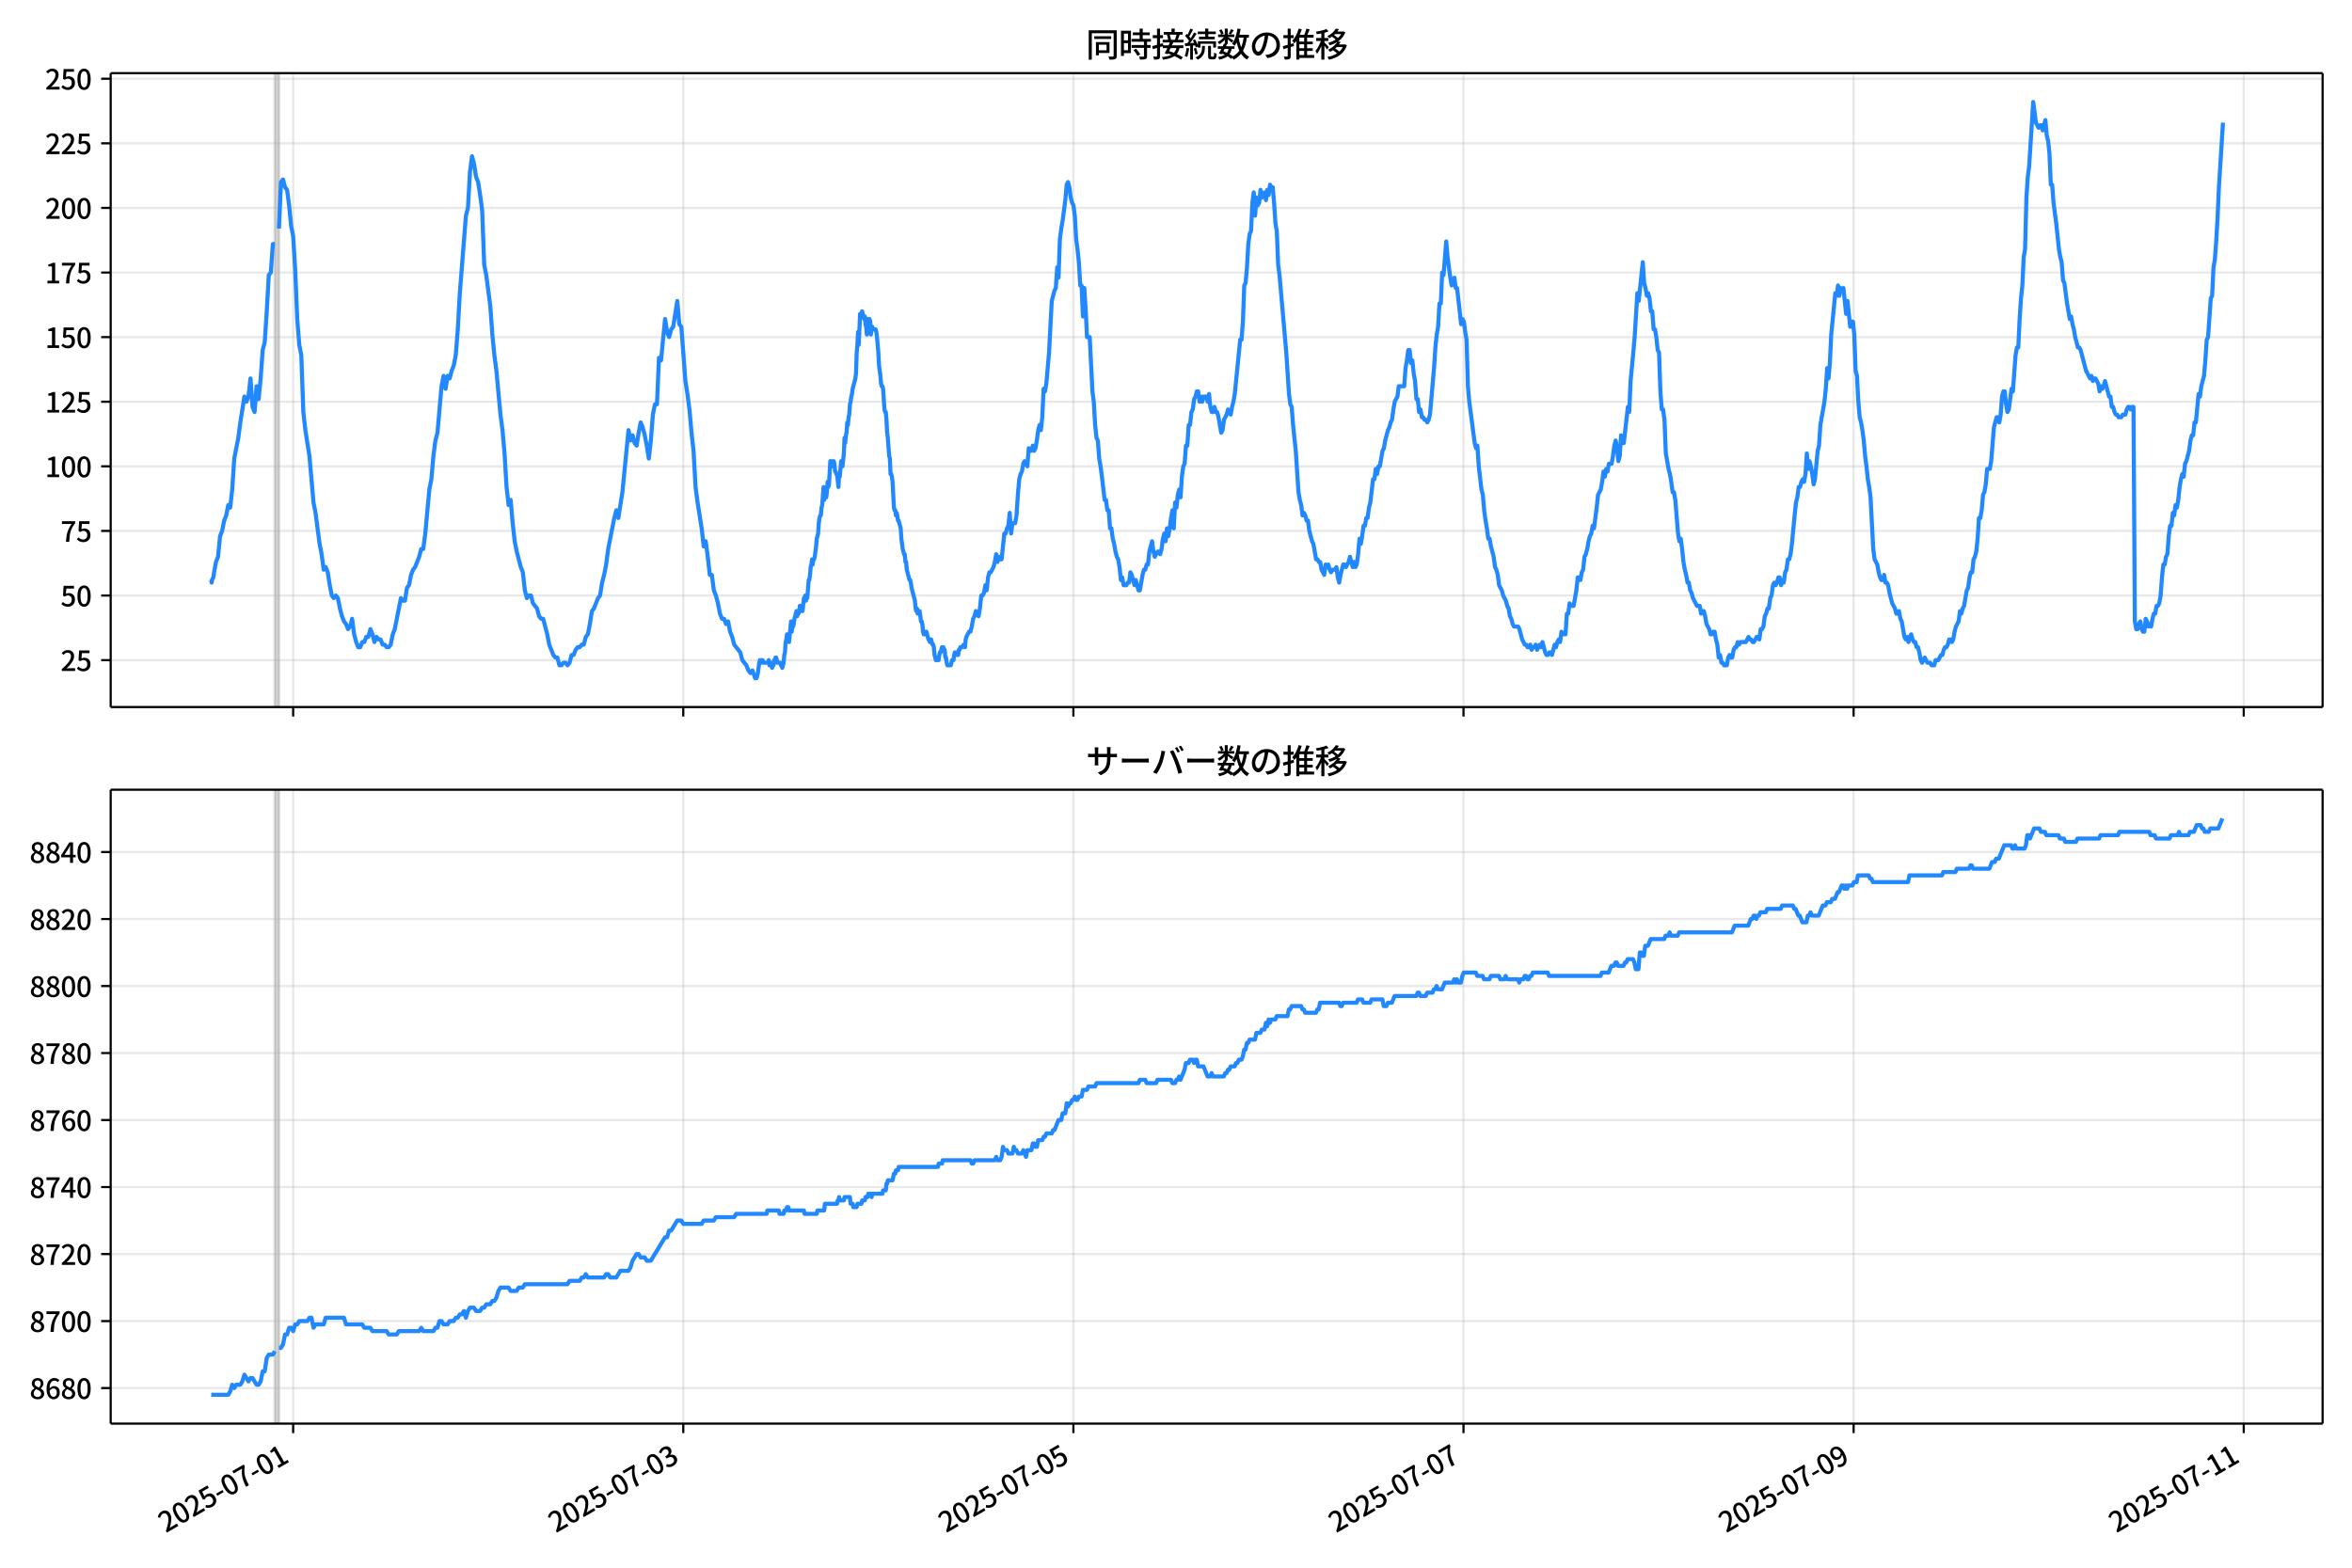 <!DOCTYPE svg  PUBLIC '-//W3C//DTD SVG 1.1//EN'  'http://www.w3.org/Graphics/SVG/1.1/DTD/svg11.dtd'>
<svg version="1.1" viewBox="0 0 864 576" xmlns="http://www.w3.org/2000/svg" xmlns:xlink="http://www.w3.org/1999/xlink">
 <defs>
  <style type="text/css">*{stroke-linejoin: round; stroke-linecap: butt}</style>
 </defs>
 <g id="aa">
  <g id="ab">
   <path d="m0 576h864v-576h-864z" fill="#fff"/>
  </g>
  <g id="ac">
   <g id="ad">
    <path d="m40.66 259.78h812.54v-232.9h-812.54z" fill="#fff"/>
   </g>
   <g id="ae">
    <path d="m100.97 259.78h1.493v-232.9h-1.493z" clip-path="url(#d)" fill="#808080" opacity=".3" stroke="#808080"/>
   </g>
   <g id="af">
    <g id="ag">
     <g id="ah">
      <path d="m107.69 259.78v-232.9" clip-path="url(#d)" fill="none" stroke="#b0b0b0" stroke-linecap="square" stroke-opacity=".3" stroke-width=".8"/>
     </g>
     <g id="ai">
      <defs>
       <path id="i" d="m0 0v3.5" stroke="#000" stroke-width=".8"/>
      </defs>
      <use x="107.691" y="259.778" stroke="#000000" stroke-width=".8" xlink:href="#i"/>
     </g>
    </g>
    <g id="aj">
     <g id="ak">
      <path d="m251 259.78v-232.9" clip-path="url(#d)" fill="none" stroke="#b0b0b0" stroke-linecap="square" stroke-opacity=".3" stroke-width=".8"/>
     </g>
     <g id="al">
      <use x="250.998" y="259.778" stroke="#000000" stroke-width=".8" xlink:href="#i"/>
     </g>
    </g>
    <g id="am">
     <g id="an">
      <path d="m394.31 259.78v-232.9" clip-path="url(#d)" fill="none" stroke="#b0b0b0" stroke-linecap="square" stroke-opacity=".3" stroke-width=".8"/>
     </g>
     <g id="ao">
      <use x="394.306" y="259.778" stroke="#000000" stroke-width=".8" xlink:href="#i"/>
     </g>
    </g>
    <g id="ap">
     <g id="aq">
      <path d="m537.61 259.78v-232.9" clip-path="url(#d)" fill="none" stroke="#b0b0b0" stroke-linecap="square" stroke-opacity=".3" stroke-width=".8"/>
     </g>
     <g id="ar">
      <use x="537.613" y="259.778" stroke="#000000" stroke-width=".8" xlink:href="#i"/>
     </g>
    </g>
    <g id="as">
     <g id="at">
      <path d="m680.92 259.78v-232.9" clip-path="url(#d)" fill="none" stroke="#b0b0b0" stroke-linecap="square" stroke-opacity=".3" stroke-width=".8"/>
     </g>
     <g id="au">
      <use x="680.92" y="259.778" stroke="#000000" stroke-width=".8" xlink:href="#i"/>
     </g>
    </g>
    <g id="av">
     <g id="aw">
      <path d="m824.23 259.78v-232.9" clip-path="url(#d)" fill="none" stroke="#b0b0b0" stroke-linecap="square" stroke-opacity=".3" stroke-width=".8"/>
     </g>
     <g id="ax">
      <use x="824.228" y="259.778" stroke="#000000" stroke-width=".8" xlink:href="#i"/>
     </g>
    </g>
   </g>
   <g id="ay">
    <g id="az">
     <g id="ba">
      <path d="m40.66 242.55h812.54" clip-path="url(#d)" fill="none" stroke="#b0b0b0" stroke-linecap="square" stroke-opacity=".3" stroke-width=".8"/>
     </g>
     <g id="bb">
      <defs>
       <path id="c" d="m0 0h-3.5" stroke="#000" stroke-width=".8"/>
      </defs>
      <use x="40.66" y="242.545" stroke="#000000" stroke-width=".8" xlink:href="#c"/>
     </g>
     <g id="bc">
      <!-- 25 -->
      <g transform="translate(22.26 246.53) scale(.1 -.1)">
       <defs>
        <path id="b" transform="scale(.016)" d="m282 0v429q697 621 1164 1136 468 515 701 956 234 442 234 826 0 256-87 451-86 196-262 301-176 106-445 106-275 0-506-151-230-150-422-368l-416 410q301 333 637 518 336 186 803 186 429 0 749-176t496-493 176-745q0-455-224-919t-615-935q-390-470-889-950 186 20 394 36t374 16h1184v-634h-3046z"/>
        <path id="f" transform="scale(.016)" d="m1715-90q-365 0-653 90t-506 237q-217 147-383 307l352 480q134-134 294-246t361-183q202-70 452-70 262 0 473 118 212 119 333 346 122 227 122 541 0 460-247 716-246 256-649 256-224 0-384-64t-365-198l-365 237 141 2240h2387v-627h-1747l-109-1204q154 77 307 118 154 42 340 42 397 0 723-160t518-490q192-329 192-847 0-519-224-887t-586-560q-361-192-777-192z"/>
       </defs>
       <use xlink:href="#b"/>
       <use transform="translate(57)" xlink:href="#f"/>
      </g>
     </g>
    </g>
    <g id="bd">
     <g id="be">
      <path d="m40.66 218.81h812.54" clip-path="url(#d)" fill="none" stroke="#b0b0b0" stroke-linecap="square" stroke-opacity=".3" stroke-width=".8"/>
     </g>
     <g id="bf">
      <use x="40.66" y="218.809" stroke="#000000" stroke-width=".8" xlink:href="#c"/>
     </g>
     <g id="bg">
      <!-- 50 -->
      <g transform="translate(22.26 222.79) scale(.1 -.1)">
       <defs>
        <path id="a" transform="scale(.016)" d="m1830-90q-460 0-806 275-346 276-535 823-188 547-188 1366 0 820 188 1357 189 538 535 803 346 266 806 266 461 0 800-269 340-269 528-803 189-534 189-1354 0-819-189-1366-188-547-528-823-339-275-800-275zm0 589q237 0 422 185 186 186 288 599 103 413 103 1091 0 679-103 1082-102 403-288 582-185 180-422 180-236 0-422-180-186-179-292-582-105-403-105-1082 0-678 105-1091 106-413 292-599 186-185 422-185z"/>
       </defs>
       <use xlink:href="#f"/>
       <use transform="translate(57)" xlink:href="#a"/>
      </g>
     </g>
    </g>
    <g id="bh">
     <g id="bi">
      <path d="m40.66 195.07h812.54" clip-path="url(#d)" fill="none" stroke="#b0b0b0" stroke-linecap="square" stroke-opacity=".3" stroke-width=".8"/>
     </g>
     <g id="bj">
      <use x="40.66" y="195.073" stroke="#000000" stroke-width=".8" xlink:href="#c"/>
     </g>
     <g id="bk">
      <!-- 75 -->
      <g transform="translate(22.26 199.06) scale(.1 -.1)">
       <defs>
        <path id="h" transform="scale(.016)" d="m1235 0q32 646 109 1187t224 1024 384 941 576 938h-2208v627h3027v-455q-409-512-665-989-256-476-397-969t-205-1053-90-1251h-755z"/>
       </defs>
       <use xlink:href="#h"/>
       <use transform="translate(57)" xlink:href="#f"/>
      </g>
     </g>
    </g>
    <g id="bl">
     <g id="bm">
      <path d="m40.66 171.34h812.54" clip-path="url(#d)" fill="none" stroke="#b0b0b0" stroke-linecap="square" stroke-opacity=".3" stroke-width=".8"/>
     </g>
     <g id="bn">
      <use x="40.66" y="171.337" stroke="#000000" stroke-width=".8" xlink:href="#c"/>
     </g>
     <g id="bo">
      <!-- 100 -->
      <g transform="translate(16.56 175.32) scale(.1 -.1)">
       <defs>
        <path id="k" transform="scale(.016)" d="m544 0v608h1037v3277h-845v467q333 58 579 147 247 90 451 218h557v-4109h915v-608h-2694z"/>
       </defs>
       <use xlink:href="#k"/>
       <use transform="translate(57)" xlink:href="#a"/>
       <use transform="translate(114)" xlink:href="#a"/>
      </g>
     </g>
    </g>
    <g id="bp">
     <g id="bq">
      <path d="m40.66 147.6h812.54" clip-path="url(#d)" fill="none" stroke="#b0b0b0" stroke-linecap="square" stroke-opacity=".3" stroke-width=".8"/>
     </g>
     <g id="br">
      <use x="40.66" y="147.601" stroke="#000000" stroke-width=".8" xlink:href="#c"/>
     </g>
     <g id="bs">
      <!-- 125 -->
      <g transform="translate(16.56 151.59) scale(.1 -.1)">
       <use xlink:href="#k"/>
       <use transform="translate(57)" xlink:href="#b"/>
       <use transform="translate(114)" xlink:href="#f"/>
      </g>
     </g>
    </g>
    <g id="bt">
     <g id="bu">
      <path d="m40.66 123.87h812.54" clip-path="url(#d)" fill="none" stroke="#b0b0b0" stroke-linecap="square" stroke-opacity=".3" stroke-width=".8"/>
     </g>
     <g id="bv">
      <use x="40.66" y="123.865" stroke="#000000" stroke-width=".8" xlink:href="#c"/>
     </g>
     <g id="bw">
      <!-- 150 -->
      <g transform="translate(16.56 127.85) scale(.1 -.1)">
       <use xlink:href="#k"/>
       <use transform="translate(57)" xlink:href="#f"/>
       <use transform="translate(114)" xlink:href="#a"/>
      </g>
     </g>
    </g>
    <g id="bx">
     <g id="by">
      <path d="m40.66 100.13h812.54" clip-path="url(#d)" fill="none" stroke="#b0b0b0" stroke-linecap="square" stroke-opacity=".3" stroke-width=".8"/>
     </g>
     <g id="bz">
      <use x="40.66" y="100.129" stroke="#000000" stroke-width=".8" xlink:href="#c"/>
     </g>
     <g id="ca">
      <!-- 175 -->
      <g transform="translate(16.56 104.11) scale(.1 -.1)">
       <use xlink:href="#k"/>
       <use transform="translate(57)" xlink:href="#h"/>
       <use transform="translate(114)" xlink:href="#f"/>
      </g>
     </g>
    </g>
    <g id="cb">
     <g id="cc">
      <path d="m40.66 76.393h812.54" clip-path="url(#d)" fill="none" stroke="#b0b0b0" stroke-linecap="square" stroke-opacity=".3" stroke-width=".8"/>
     </g>
     <g id="cd">
      <use x="40.66" y="76.393" stroke="#000000" stroke-width=".8" xlink:href="#c"/>
     </g>
     <g id="ce">
      <!-- 200 -->
      <g transform="translate(16.56 80.378) scale(.1 -.1)">
       <use xlink:href="#b"/>
       <use transform="translate(57)" xlink:href="#a"/>
       <use transform="translate(114)" xlink:href="#a"/>
      </g>
     </g>
    </g>
    <g id="cf">
     <g id="cg">
      <path d="m40.66 52.657h812.54" clip-path="url(#d)" fill="none" stroke="#b0b0b0" stroke-linecap="square" stroke-opacity=".3" stroke-width=".8"/>
     </g>
     <g id="ch">
      <use x="40.66" y="52.657" stroke="#000000" stroke-width=".8" xlink:href="#c"/>
     </g>
     <g id="ci">
      <!-- 225 -->
      <g transform="translate(16.56 56.642) scale(.1 -.1)">
       <use xlink:href="#b"/>
       <use transform="translate(57)" xlink:href="#b"/>
       <use transform="translate(114)" xlink:href="#f"/>
      </g>
     </g>
    </g>
    <g id="cj">
     <g id="ck">
      <path d="m40.66 28.921h812.54" clip-path="url(#d)" fill="none" stroke="#b0b0b0" stroke-linecap="square" stroke-opacity=".3" stroke-width=".8"/>
     </g>
     <g id="cl">
      <use x="40.66" y="28.921" stroke="#000000" stroke-width=".8" xlink:href="#c"/>
     </g>
     <g id="cm">
      <!-- 250 -->
      <g transform="translate(16.56 32.906) scale(.1 -.1)">
       <use xlink:href="#b"/>
       <use transform="translate(57)" xlink:href="#f"/>
       <use transform="translate(114)" xlink:href="#a"/>
      </g>
     </g>
    </g>
   </g>
   <g id="cn">
    <path d="m77.594 213.11.142.949.125-.949.517-.949.264-1.899.704-3.798.745-1.899.749-7.596.745-1.899.774-3.798.743-1.899.748-3.798.703.949.746-6.646.746-11.393 1.493-7.596.746-5.697 1.493-9.494.746 1.899.746-1.899.746-6.646.746 10.444.746 1.899.746-9.494.746 4.747.746-7.596.746-10.444.746-2.848.746-11.393.746-13.292.746-.949.746-10.444h.746m1.493-5.697.746-17.09.746-.949.746 2.848.746.949.746 5.697.746 7.596.746 3.798.746 12.343.746 18.039.746 9.494.746 3.798.746 20.888.746 6.646 1.493 9.494 1.493 17.09.746 3.798 1.493 11.393.746 3.798.746 5.697.746-.949.746 1.899.746 4.747.746 3.798.746.949.746-.949.746.949.746 3.798.746 2.848.746 1.899.746.949.746 1.899.746-.949.746-2.848.746 5.697.746 2.848.746 1.899h.746l.746-1.899h.746l.746-1.899h.746l.746-2.848.746 1.899.746 2.848.746-1.899.746.949h.746l.746 1.899h.746l.746.949h.746l.746-.949.746-3.798.746-1.899 2.239-11.393.746.949h.746l.746-4.747.746-.949.746-3.798.746-1.899.746-.949 1.493-3.798.746-2.848h.746l.746-5.697 1.493-16.14.746-3.798.746-8.545.746-5.697.746-2.848 1.493-17.09.746-3.798.746 4.747.746-4.747.746.949.746-2.848.746-1.899.746-3.798.746-9.494.746-13.292 2.239-28.483.746-2.848.746-13.292.746-5.697.746 2.848.746 4.747.746 1.899.746 4.747.746 5.697.746 19.938.746 3.798 1.493 11.393.746 10.444.746 7.596.746 5.697 1.493 16.14.746 5.697.746 8.545.746 12.343.746 6.646.746-1.899.746 8.545.746 6.646.746 3.798 1.493 5.697.746 1.899.746 6.646.746 2.848.746-.949h.746l.746 2.848 1.493 1.899.746 2.848.746.949h.746l1.493 5.697.746 3.798 1.493 3.798.746.949h.746l.746 2.848h.746l.746-.949h.746l.746.949.746-.949.746-2.848h.746l.746-1.899.746-.949h.746l.746-.949h.746l.746-2.848.746-.949.746-3.798.746-4.747.746-.949 1.493-3.798.746-.949.746-4.747.746-2.848.746-3.798.746-5.697 2.239-11.393.746-2.848.746 2.848 1.493-9.494 2.239-22.787.746 3.798.746-1.899.746 2.848.746.949.746-4.747.746-3.798.746 1.899.746 2.848.746 3.798.746 4.747.746-6.646.746-9.494.746-3.798h.746l.746-17.09.746.949 1.493-15.191.746 4.747.746 1.899.746-2.848.746-.949 1.493-9.494.746 8.545.746.949 1.493 19.938.746 4.747.746 5.697.746 8.545.746 6.646.746 13.292.746 5.697 1.493 9.494.746 6.646.746-1.899.746 5.697.746 6.646h.746l.746 5.697.746 1.899.746 2.848.746 3.798.746 1.899h.746l.746 1.899.746-.949.746 3.798.746 1.899.746 2.848 2.239 2.848.746 2.848 1.493 1.899.746 1.899.746.949.746-.949.995 2.848h.498l.498-1.899.498-3.798.249-.949h.498l.249.949.249-.949.249.949h1.742l.249-.949.249 1.899h.249l.249-.949.498 1.899.249-.949h.249l.249-1.899.249.949.249-1.899h.249l.498 1.899h.995l.249.949h.249l.249.949.498-1.899.249-2.848.249-.949.249-3.798.249-.949.249-1.899h.498l.249 2.848.746-7.596.249 3.798.249-1.899h.249l.249-.949.249-1.899.746-2.848.249 1.899.249-.949h.249l.249-.949.249-1.899h.498l.249 1.899h.249l.498-4.747h.249l.249-.949.249 1.899.249-1.899.249.949.498-6.646h.249l.249-1.899.249-2.848.249-.949.249-1.899.249 1.899.249-1.899h.249l.249-.949.498-3.798.249-2.848.498-1.899.249-3.798.249-1.899.249-.949h.249l.249-2.848.249-.949.498-6.646.249 4.747.249-2.848h.249l.249 1.899.249-1.899.249-3.798.249 1.899.249-.949.498-8.545h.249l.498 1.899.249-1.899h.249l.249.949.249 2.848h.249l.249.949h.249l.498 4.747.249-4.747.249.949.498-5.697.498 1.899.498-4.747.249-5.697.249 1.899.249-2.848.249-.949.249-3.798.249.949.249-2.848.249-.949.249-3.798.249-.949.249-1.899.249-.949.249-1.899.995-3.798.249-1.899.249-7.596.249-2.848.249-4.747.249 4.747.498-11.393h.249l.249.949.249-1.899.746 2.848.249-.949.249 2.848.249.949.249 2.848.249-5.697.249 1.899.249.949.249-2.848.249.949.249 4.747.249-1.899.249-.949.249.949h.995l.249.949.249 1.899.498 5.697.249 4.747.498 3.798.249 2.848.249.949h.249l.249.949.498 7.596.249.949h.249l.249 2.848.249 4.747.249 1.899.498 6.646.249.949.249 5.697h.249l.249.949.249 1.899.498 9.494.249.949h.249l.249 1.899.249-.949.249.949.249 1.899h.249l.746 2.848.249 3.798.498 3.798.498 1.899h.249l.249 2.848h.249l.249 2.848.995 3.798h.249l.249.949.249 1.899 1.244 4.747.249 2.848.249.949.249-.949.249 1.899.249-.949h.498l.498 3.798h.249l.249.949.249 2.848.249.949h.498l.249-.949h.249l.746 2.848h.249l.249.949.249-.949h.249l.498 1.899h.249l.249.949.249 2.848.498 1.899h.498l.249-.949.249.949.249-1.899.249-.949h.249l.498-1.899.249.949.249-.949.249.949h.249l.249 2.848h.249l.249 1.899.249.949h1.244l.498-1.899h.498l.249-1.899.249-.949h.498l.249.949h.498l.249-1.899h.249l.249-.949h.746l.498-.949.498.949.249-2.848.249-.949.995-1.899h.498l.498-1.899.498-2.848.498-.949.498-1.899.995 1.899.498-2.848.498-4.747h.498l.498-.949.498-2.848.498 1.899.498-4.747.498-1.899h.498l.995-1.899.498-1.899.498-2.848.498 2.848.498-1.899.498.949h.498l.995-9.494h.498l.498-1.899.498-.949.498-4.747.498 7.596.498-3.798h.995l.498-2.848.498-7.596.498-5.697.498-1.899.498-.949.498-2.848.498-.949.995 1.899.498-6.646.498.949h.498l.498-1.899.498 1.899.498-.949.498-2.848.498-3.798.498-1.899.498 1.899.498-4.747.498-10.444.498.949.498-2.848.995-11.393.995-18.989.995-3.798.498-.949.498-7.596.498 3.798.498-14.242.498-3.798.498-2.848.995-7.596.498-5.697.498-.949.498 1.899.498 3.798.498 1.899.498.949.498 3.798.498 8.545.498 3.798.498 4.747.498 8.545h.498l.498 11.393.498-10.444.498 7.596.498 10.444h.995l.995 19.938.498 3.798.498 8.545.498 4.747.498.949.498 6.646.498 2.848.498 3.798.995 8.545h.498l.498 3.798h.498l.498 6.646h.498l.498 3.798.498 1.899.498 2.848.498 1.899.498.949.498 2.848.498 4.747.498-.949.498 2.848h.995l.498-.949h.498l.498-3.798.498.949.995 3.798.498-1.899.995 3.798h.498l.995-5.697.498-1.899h.498l.498-1.899h.498l.498-4.747.995-3.798.498 3.798.498 1.899.995-1.899h.498l.498.949.498-1.899.498-3.798.498-1.899.498 2.848.498-4.747.498 2.848.498-2.848.498-3.798.498-2.848.498 6.646.498-9.494.498 1.899.498-4.747.498-1.899.498 2.848.498-7.596.498-3.798.498-.949.498-6.646h.498l.498-7.596h.498l.498-4.747.498-.949.498-3.798.498-.949.498-1.899h.498l.498 3.798.498-1.899.498 1.899.498-1.899h.995l.498 1.899.498-2.848.498 4.747.498 1.899h.498l.498-1.899.498 1.899h.498l.498 1.899.995 5.697.498-.949.498-3.798.995-1.899.498-1.899.995 1.899.498-2.848.498-1.899.498-2.848 1.99-19.938h.498l.498-6.646.498-13.292.498-.949.498-5.697.498-8.545.498-3.798.498-.949.498-10.444.498-3.798.498 8.545.498-6.646.498 2.848.498-.949.498-4.747.498 2.848.995-1.899.498 2.848.498-3.798.498 1.899.498-3.798.498.949h.498l.498 5.697.498 7.596.498 2.848.498 12.343.498 3.798 2.488 28.483.995 15.191.498 3.798.498.949.498 6.646.995 9.494.995 15.191.498 2.848.498 1.899.498 3.798.498-.949.498.949.498 1.899h.498l.498 3.798.995 3.798.498.949.995 5.697h.498l.498.949h.498l.498 2.848.995 1.899.498-3.798.498.949.498-.949.498 1.899.498.949.498-.949h.995l.498-.949.498 3.798.498 1.899.498-2.848.995-3.798h.498l.498.949.995-1.899.498-1.899.995 3.798.498-1.899.498 1.899.498-.949.498-3.798.498-5.697.498 1.899.498-2.848.498-3.798h.498l.498-2.848h.498l.498-3.798.498-1.899.995-8.545h.498l.498-3.798.498 1.899.498-2.848h.498l.995-5.697.498-.949.498-2.848.995-3.798.498-.949.498-1.899.498-.949.498-3.798.498-2.848.995-1.899.498-3.798h1.99l.498-6.646.498-2.848.498-3.798h.498l.498 4.747.498-.949.498 4.747.498 2.848.498 6.646h.498l.498 4.747.498-.949.498 2.848h.498l.498.949h.498l.498.949.498-.949.498-1.899 1.493-17.09.498-7.596.498-4.747.498-2.848.498-8.545h.498l.498-11.393.498.949.995-12.343.498 5.697.995 7.596.498 2.848.498-.949.498-1.899.498 3.798h.498l1.493 13.292.498-1.899.498.949.498 3.798.498 2.848.498 17.09.498 5.697 1.99 15.191.498 1.899.498-.949.498 7.596.995 8.545.498 1.899.498 5.697.498 3.798.498 2.848.498 3.798h.498l.498 2.848.995 3.798.498 3.798.498.949.498 1.899.498 3.798.995 1.899.498 1.899.995 1.899.498 1.899.498.949.498 2.848.498.949.498 1.899.498.949h1.493l.498.949.995 3.798.995 1.899h.498l.498.949h.498l.498-.949.498 1.899.498-.949h.498l.498-.949.498 1.899.995-1.899.498.949.498-1.899.995 3.798.498.949h.498l.498-.949h.498l.498.949.995-3.798.498.949.498-1.899.498-.949.498.949.498-3.798.498.949h.995l.498-7.596h.498l.498-3.798.498.949h.995l.995-5.697.498-4.747h.498l.498.949.498-2.848.498-.949.498-4.747.498-.949.498-1.899.498-2.848.498-1.899.498-.949.498-2.848.498.949.995-7.596.498-4.747.995-1.899.498-2.848.498-3.798.498 1.899.498-2.848.498.949.498-2.848h.995l.498-2.848.498-3.798.498-1.899.498 2.848.498 4.747.498-1.899.498-7.596.498 2.848h.498l1.493-13.292.498 1.899.498-11.393.995-10.444.498-5.697.995-16.14.498 2.848 1.493-14.242.498 7.596.498 1.899.498 2.848.498-.949.498 1.899.498 4.747h.498l.498 6.646h.498l.498 2.848.498 4.747.498.949.498 14.242.498 6.646h.498l.498 3.798.498 12.343.995 5.697.498 1.899.498 2.848.498 3.798h.498l.498 2.848.995 12.343.498 2.848.498-.949.498 3.798.498 4.747.498 2.848.498 1.899.498 2.848h.498l.498 2.848.498.949.498 1.899 1.493 2.848h.995l.498 2.848.498-.949h.498l.498 1.899.498 2.848.995 1.899.498 1.899h.498l.498-.949h.498l.498 2.848.498 1.899.498 4.747.498-.949.498 2.848h.498l.498.949h.995l.498-2.848.498-.949.498.949h.498l.498-2.848.498-.949h.498l.498-1.899.498.949.498-.949h1.99l.995-1.899.498.949h.498l.498.949h.498l.995-1.899h.498l.498.949.498-3.798h.498l.498-.949.498-3.798.498-.949.498-1.899h.498l.498-3.798.498-.949.498-3.798.498-.949.498.949.498-.949.498-1.899h.498l.498 2.848.498-1.899.498.949.498-3.798.498-.949.498-3.798h.498l.498-1.899.498-3.798.995-10.444.498-4.747.498-1.899.498-3.798h.498l.498-1.899.498-.949.498.949.498-2.848.498-7.596.498 5.697.498-2.848.498 1.899.498 2.848.498 3.798.498-1.899.995-10.444.498-1.899.498-7.596 1.493-8.545.498-4.747.498-7.596.498 3.798.498-5.697.498-10.444 1.493-15.191.498.949.498-3.798.498 3.798.498-2.848.498.949.498-.949.995 9.494.498-4.747.995 9.494.498-1.899h.498l.498 4.747.498 13.292.498 1.899.498 9.494.498 5.697.498 1.899.498 2.848.498 3.798.498 5.697.498 3.798.498 4.747.498 2.848.498 3.798.995 18.989.498 3.798.995 1.899.498 2.848.498 1.899.498.949h.498l.498-1.899.498 2.848h.498l.498.949.498 2.848.995 3.798.995 1.899.498 1.899h.498l.498-.949.498 2.848.498.949.995 5.697.498.949.498-.949.498 1.899.498-1.899.498-.949.498 1.899.498.949h.498l.498 1.899h.498l.498 1.899.498 2.848.498.949.995-1.899.995 1.899h.995l.498.949h.995l.498-1.899h.995l.995-1.899h.498l.498-1.899.498-.949h.498l.498-.949.498-1.899h.498l.498.949.498-.949.498-2.848.498-1.899.995-1.899.498-3.798.498.949.498-1.899.498-.949.995-5.697.498-.949.498-3.798.498-1.899h.498l.498-4.747.498-.949.498-1.899.498-4.747.498-7.596h.498l.498-2.848.498-5.697.498-.949.498-2.848.498-5.697h.995l.498-2.848.995-12.343.995-3.798h.498l.498 1.899.498-2.848.498-6.646.498-1.899h.498l.498 4.747.498 2.848.498-.949.995-7.596.498.949.995-13.292.498-2.848h.498l.498-10.444.498-7.596.498-4.747.498-10.444.498-2.848.498-18.989.498-7.596.498-3.798 1.493-23.736.995 7.596.995 1.899.498-.949h.498l.498 1.899.995-3.798.498 5.697.498 1.899.498 4.747.498 11.393h.498l.498 6.646.995 7.596.995 9.494.498 2.848.498 1.899.498 6.646.498.949.995 7.596.995 5.697.498-.949.498 2.848.498 1.899.498 2.848.995 3.798h.498l.498.949 1.99 7.596 1.493 2.848.498-.949.498 1.899.498-.949h.498l.995 1.899.498 2.848.498-1.899.498.949.498-.949.498-1.899 1.493 5.697h.498l.498 3.798h.498l.498 1.899.498.949h.498l.498.949h.995l.498-.949h.995l.498-1.899.498-.949h.498l.498.949.498-.949h.498l.498 78.804.498 2.848h.498l.498-1.899.498-.949.498 2.848.498.949h.498l.498-4.747.498.949.498 1.899.498-.949.498.949.498-2.848.498-1.899h.498l.498-2.848h.498l.498-.949.498-2.848.498-6.646.498-4.747h.498l.498-2.848.498-.949.498-6.646.498-3.798h.498l.498-4.747.498.949.498-3.798.498.949.498-2.848.498-4.747.498-2.848.498-1.899.498.949.498-4.747.498-.949.995-3.798.498-3.798.498-1.899h.498l.498-4.747h.498l.995-10.444.498.949.498-3.798.995-3.798.498-5.697.498-7.596.498-.949.995-14.242.498-.949.498-10.444.498-2.848.498-6.646.498-8.545.498-11.393 1.493-23.736v0" clip-path="url(#d)" fill="none" stroke="#28f" stroke-linecap="square" stroke-width="1.5"/>
   </g>
   <g id="co">
    <path d="m40.66 259.78v-232.9" fill="none" stroke="#000" stroke-linecap="square" stroke-width=".8"/>
   </g>
   <g id="cp">
    <path d="m853.2 259.78v-232.9" fill="none" stroke="#000" stroke-linecap="square" stroke-width=".8"/>
   </g>
   <g id="cq">
    <path d="m40.66 259.78h812.54" fill="none" stroke="#000" stroke-linecap="square" stroke-width=".8"/>
   </g>
   <g id="cr">
    <path d="m40.66 26.88h812.54" fill="none" stroke="#000" stroke-linecap="square" stroke-width=".8"/>
   </g>
   <g id="cs">
    <!-- 同時接続数の推移 -->
    <g transform="translate(398.93 20.88) scale(.12 -.12)">
     <defs>
      <path id="v" transform="scale(.016)" d="m1587 3936h3232v-518h-3232v518zm320-1114h557v-2534h-557v2534zm301 0h2291v-2086h-2291v512h1734v1069h-1734v505zm-1683 2260h5113v-570h-4524v-5056h-589v5626zm4768 0h595v-4896q0-250-67-397t-227-218q-160-77-426-96t-675-19q-13 83-45 192t-77 218q-45 108-89 185 281-13 527-13 247 0 330 0 83 7 118 42 36 35 36 112v4890z"/>
      <path id="t" transform="scale(.016)" d="m2714 4672h3238v-525h-3238v525zm-244-1235h3712v-538h-3712v538zm20-1184h3635v-531h-3635v531zm1523 3155h595v-2310h-595v2310zm832-2451h589v-2823q0-230-61-364-61-135-227-199-167-70-423-86t-633-16q-20 121-78 285-57 163-121 284 275-6 509-9t310-3q77 6 106 28 29 23 29 93v2810zm-2023-1677 487 282q153-160 313-352t294-381q135-189 206-343l-519-313q-64 153-189 348-124 196-278 394-154 199-314 365zm-2086 3718h1619v-4281h-1619v544h1056v3187h-1056v550zm32-1843h1293v-537h-1293v537zm-320 1843h563v-4832h-563v4832z"/>
      <path id="u" transform="scale(.016)" d="m3866 5408h614v-870h-614v870zm-1479-653h3597v-518h-3597v518zm-230-1485h4e3v-518h-4e3v518zm825 922 519 102q64-160 121-342 58-182 96-352 39-170 45-304l-544-128q-6 134-42 313-35 180-83 365-48 186-112 346zm1856 109 589-71q-96-275-202-557-105-281-195-486l-518 77q58 147 122 329 64 183 118 372t86 336zm-2643-2106h3943v-518h-3943v518zm1408 685 602-115q-167-371-362-784t-390-797-362-685l-525 179q160 288 346 666t368 784 323 752zm-659-2157 358 403q352-102 733-240 381-137 752-304 371-166 697-336 327-169 558-329l-384-461q-218 160-532 336-313 176-685 345-371 170-755 323-384 154-742 263zm1894 1114 583-71q-122-550-353-944-230-393-604-662t-922-435q-547-167-1296-269-25 128-93 269-67 141-137 230 678 64 1168 192t819 349q330 221 531 550 202 330 304 791zm-4684 217q396 90 953 240 557 151 1120 311l77-544q-525-154-1053-311-528-156-963-284l-134 588zm121 2093h1965v-563h-1965v563zm819 1248h576v-5229q0-236-51-374t-192-208q-141-77-355-99-214-23-541-16-13 115-64 288t-109 294q205-6 381-6t234 0q64 0 92 28 29 29 29 93v5229z"/>
      <path id="s" transform="scale(.016)" d="m4058 5408h595v-1798h-595v1798zm-1415-563h3443v-499h-3443v499zm231-992h3008v-499h-3008v499zm-224-877h3475v-1203h-531v729h-2432v-729h-512v1203zm1964-877h551v-1881q0-122 22-157 23-35 106-35 25 0 92 0 68 0 135 0t99 0q51 0 83 54t45 224 19 515q90-70 234-131t259-93q-19-429-83-662-64-234-183-326-118-93-316-93-39 0-103 0t-134 0-138 0q-67 0-99 0-237 0-365 64t-176 218q-48 153-48 422v1881zm-1164-6h550v-455q0-243-48-528-48-284-186-579-137-294-409-572-272-279-727-503-70 90-192 208-121 118-230 195 416 205 665 438 250 234 371 474 122 240 164 467 42 228 42 413v442zm-2240 3309 524-192q-121-244-259-503-137-259-275-496t-259-416l-410 173q122 186 246 438 125 253 240 515 116 263 193 481zm716-743 500-230q-224-359-496-756-272-396-548-764-275-368-518-650l-358 205q179 211 377 483 199 272 387 569 189 298 358 592 170 295 298 551zm-1721-665 307 403q166-154 339-340 173-185 320-364t224-327l-326-460q-77 160-218 348-141 189-314 384-172 196-332 356zm1485-832 435 179q128-211 249-458 122-246 215-474 93-227 137-412l-473-211q-32 185-119 422-86 237-201 486-115 250-243 468zm-1530-583q422 26 998 54 576 29 1184 68l7-499q-570-45-1127-84-556-38-992-70l-70 531zm1702-992 436 135q121-276 214-596t118-556l-454-148q-26 237-112 563-86 327-202 602zm-1363 109 499-83q-57-455-163-897-105-441-253-748-51 32-134 73-83 42-170 83-86 42-144 62 148 294 234 697t131 813zm691 627h525v-2861h-525v2861z"/>
      <path id="m" transform="scale(.016)" d="m224 2022h3187v-499h-3187v499zm51 2247h3111v-487h-3111v487zm1127-1735 563-121q-154-320-333-672t-352-679q-173-326-326-582l-532 173q148 243 324 566t345 669q170 346 311 646zm934-832 563-64q-89-480-262-838t-461-614-701-432-976-298q-25 128-99 269t-157 237q659 102 1085 303 426 202 666 554t342 883zm422 3597 519-211q-147-218-298-436-150-217-278-377l-403 186q121 173 252 413 132 240 208 425zm-1203 109h563v-2957h-563v2957zm-1075-320 448 186q134-192 246-420 112-227 157-393l-467-211q-38 172-147 406t-237 432zm1094-1050 397-236q-160-263-400-529-240-265-519-489-278-224-553-378-51 103-141 237-89 135-179 218 269 109 534 294 266 186 493 416 228 231 368 467zm487-204q83-45 246-145 163-99 352-211t346-211 221-150l-327-423q-83 77-230 198-147 122-317 253-170 132-327 250-156 119-259 189l295 250zm1798 396h2311v-556h-2311v556zm115 1178 615-90q-103-640-263-1235t-384-1101q-224-505-512-889-44 57-134 134t-186 157-166 125q275 339 473 796 199 458 340 995 141 538 217 1108zm1223-1510 614-58q-147-1101-445-1940-297-838-813-1443-515-604-1321-1014-26 71-90 177-64 105-134 208-70 102-128 159 742 346 1212 880 471 535 730 1290 260 755 375 1741zm-1005-135q134-851 387-1597 253-745 659-1305 407-560 1002-874-70-57-154-150-83-93-154-189-70-96-121-179-633 371-1056 988-422 618-688 1434-265 816-425 1783l550 89zm-3309-3065 327 416q377-148 754-330 378-182 701-378 324-195 548-368l-416-435q-211 179-519 378-307 198-666 383-358 186-729 334z"/>
      <path id="r" transform="scale(.016)" d="m3686 4378q-64-493-163-1041-99-547-265-1084-192-653-432-1104t-522-688-595-237q-320 0-596 221-275 221-448 621-172 400-172 931 0 537 220 1017 221 480 611 851 391 372 909 583 519 211 1121 211 576 0 1040-186 464-185 793-515 330-329 502-771 173-441 173-941 0-672-278-1194-278-521-816-851-538-329-1318-444l-378 601q166 20 307 42t263 48q307 70 585 217 279 148 496 375 218 227 342 534 125 308 125 692t-122 713q-121 330-358 573-236 243-582 380-346 138-781 138-525 0-935-186-409-185-694-489-284-304-432-656-147-352-147-678 0-365 89-605 90-240 224-355 135-115 276-115t288 144 297 457q151 314 298 800 147 461 246 982 100 522 145 1021l684-12z"/>
      <path id="n" transform="scale(.016)" d="m2995 2925h2893v-519h-2893v519zm0-1280h2893v-519h-2893v519zm-64-1299h3232v-557h-3232v557zm1312 3577h563v-3763h-563v3763zm429 1466 634-141q-154-390-340-794-185-403-339-684l-512 140q103 199 208 458 106 259 195 528 90 269 154 493zm-1472 25 582-147q-153-518-371-1018-217-499-483-931t-573-758q-38 64-109 160-70 96-147 198-77 103-141 160 416 416 733 1034t509 1302zm128-1203h2720v-537h-2720v-4205h-582v4422l313 320h269zm-3174-2157q396 90 953 240 557 151 1120 311l77-544q-525-154-1053-311-528-156-963-284l-134 588zm121 2093h1965v-563h-1965v563zm819 1248h576v-5229q0-236-51-374t-192-208q-141-77-355-99-214-23-541-16-13 115-64 288t-109 294q205-6 381-6t234 0q64 0 92 28 29 29 29 93v5229z"/>
      <path id="l" transform="scale(.016)" d="m4051 5402 595-109q-281-493-729-941t-1107-806q-39 64-106 144t-141 153q-73 74-137 119 608 288 1011 678t614 762zm-77-557h1511v-493h-1863l352 493zm1293 0h109l109 25 384-179q-192-505-496-905t-695-701q-390-301-845-519-454-217-947-358-44 109-137 253t-176 227q448 109 867 294 419 186 777 445 359 259 631 592t419 730v96zm-1990-954 377 307q167-96 336-218 170-121 320-249 151-128 247-237l-397-332q-90 108-237 236t-317 259q-169 132-329 234zm1107-934 595-109q-307-538-803-1031-496-492-1232-876-38 64-102 144t-138 156q-74 77-138 116 455 217 807 483t604 554q253 288 407 563zm-90-589h1460v-506h-1818l358 506zm1268 0h121l109 26 384-167q-192-614-531-1075t-787-794q-448-332-983-553-534-221-1129-355-45 115-132 269-86 153-176 249 551 96 1043 285 493 189 903 473 410 285 714 669t464 883v90zm-2132-1056 410 339q186-102 384-237 198-134 371-275t282-269l-435-371q-103 128-270 272-166 144-361 288t-381 253zm-2150 3533h589v-5376h-589v5376zm-992-1242h2336v-569h-2336v569zm1024-224 365-160q-96-339-231-707-134-368-291-727-157-358-336-672-179-313-365-537-44 128-134 291t-160 272q173 192 339 457 167 266 323 570 157 304 282 618t208 595zm941 1946 416-467q-314-122-695-221-380-99-784-173-403-74-780-131-20 102-71 236-51 135-102 231 358 58 732 138 375 80 711 179t573 208zm-397-2579q58-45 179-170 122-125 266-266 144-140 259-265t160-183l-352-473q-58 102-157 255-99 154-218 317-118 164-227 311-108 147-185 237l275 237z"/>
     </defs>
     <use xlink:href="#v"/>
     <use transform="translate(100)" xlink:href="#t"/>
     <use transform="translate(200)" xlink:href="#u"/>
     <use transform="translate(300)" xlink:href="#s"/>
     <use transform="translate(400)" xlink:href="#m"/>
     <use transform="translate(500)" xlink:href="#r"/>
     <use transform="translate(600)" xlink:href="#n"/>
     <use transform="translate(700)" xlink:href="#l"/>
    </g>
   </g>
  </g>
  <g id="ct">
   <g id="cu">
    <path d="m40.66 523.06h812.54v-232.9h-812.54z" fill="#fff"/>
   </g>
   <g id="cv">
    <path d="m100.97 523.06h1.493v-232.9h-1.493z" clip-path="url(#e)" fill="#808080" opacity=".3" stroke="#808080"/>
   </g>
   <g id="cw">
    <g id="cx">
     <g id="cy">
      <path d="m107.69 523.06v-232.9" clip-path="url(#e)" fill="none" stroke="#b0b0b0" stroke-linecap="square" stroke-opacity=".3" stroke-width=".8"/>
     </g>
     <g id="cz">
      <use x="107.691" y="523.055" stroke="#000000" stroke-width=".8" xlink:href="#i"/>
     </g>
     <g id="da">
      <!-- 2025-07-01 -->
      <g transform="translate(60.901 563.33) rotate(-30) scale(.1 -.1)">
       <defs>
        <path id="j" transform="scale(.016)" d="m301 1536v544h1689v-544h-1689z"/>
       </defs>
       <use xlink:href="#b"/>
       <use transform="translate(57)" xlink:href="#a"/>
       <use transform="translate(114)" xlink:href="#b"/>
       <use transform="translate(171)" xlink:href="#f"/>
       <use transform="translate(228)" xlink:href="#j"/>
       <use transform="translate(263.7)" xlink:href="#a"/>
       <use transform="translate(320.7)" xlink:href="#h"/>
       <use transform="translate(377.7)" xlink:href="#j"/>
       <use transform="translate(413.4)" xlink:href="#a"/>
       <use transform="translate(470.4)" xlink:href="#k"/>
      </g>
     </g>
    </g>
    <g id="db">
     <g id="dc">
      <path d="m251 523.06v-232.9" clip-path="url(#e)" fill="none" stroke="#b0b0b0" stroke-linecap="square" stroke-opacity=".3" stroke-width=".8"/>
     </g>
     <g id="dd">
      <use x="250.998" y="523.055" stroke="#000000" stroke-width=".8" xlink:href="#i"/>
     </g>
     <g id="de">
      <!-- 2025-07-03 -->
      <g transform="translate(204.21 563.33) rotate(-30) scale(.1 -.1)">
       <defs>
        <path id="x" transform="scale(.016)" d="m1715-90q-371 0-656 90t-503 240q-217 150-377 323l359 474q211-205 479-359 269-153 634-153 269 0 467 92 199 93 311 266t112 423q0 256-125 451t-429 300q-304 106-835 106v551q467 0 732 105 266 106 384 291 119 186 119 423 0 307-192 489-192 183-531 183-269 0-503-119-233-118-438-316l-384 460q282 256 614 413 333 157 737 157 422 0 748-144 327-144 512-413 186-269 186-659 0-403-221-685-221-281-592-422v-26q269-70 490-227t349-400 128-557q0-422-215-726-214-304-573-468-358-163-787-163z"/>
       </defs>
       <use xlink:href="#b"/>
       <use transform="translate(57)" xlink:href="#a"/>
       <use transform="translate(114)" xlink:href="#b"/>
       <use transform="translate(171)" xlink:href="#f"/>
       <use transform="translate(228)" xlink:href="#j"/>
       <use transform="translate(263.7)" xlink:href="#a"/>
       <use transform="translate(320.7)" xlink:href="#h"/>
       <use transform="translate(377.7)" xlink:href="#j"/>
       <use transform="translate(413.4)" xlink:href="#a"/>
       <use transform="translate(470.4)" xlink:href="#x"/>
      </g>
     </g>
    </g>
    <g id="df">
     <g id="dg">
      <path d="m394.31 523.06v-232.9" clip-path="url(#e)" fill="none" stroke="#b0b0b0" stroke-linecap="square" stroke-opacity=".3" stroke-width=".8"/>
     </g>
     <g id="dh">
      <use x="394.306" y="523.055" stroke="#000000" stroke-width=".8" xlink:href="#i"/>
     </g>
     <g id="di">
      <!-- 2025-07-05 -->
      <g transform="translate(347.52 563.33) rotate(-30) scale(.1 -.1)">
       <use xlink:href="#b"/>
       <use transform="translate(57)" xlink:href="#a"/>
       <use transform="translate(114)" xlink:href="#b"/>
       <use transform="translate(171)" xlink:href="#f"/>
       <use transform="translate(228)" xlink:href="#j"/>
       <use transform="translate(263.7)" xlink:href="#a"/>
       <use transform="translate(320.7)" xlink:href="#h"/>
       <use transform="translate(377.7)" xlink:href="#j"/>
       <use transform="translate(413.4)" xlink:href="#a"/>
       <use transform="translate(470.4)" xlink:href="#f"/>
      </g>
     </g>
    </g>
    <g id="dj">
     <g id="dk">
      <path d="m537.61 523.06v-232.9" clip-path="url(#e)" fill="none" stroke="#b0b0b0" stroke-linecap="square" stroke-opacity=".3" stroke-width=".8"/>
     </g>
     <g id="dl">
      <use x="537.613" y="523.055" stroke="#000000" stroke-width=".8" xlink:href="#i"/>
     </g>
     <g id="dm">
      <!-- 2025-07-07 -->
      <g transform="translate(490.82 563.33) rotate(-30) scale(.1 -.1)">
       <use xlink:href="#b"/>
       <use transform="translate(57)" xlink:href="#a"/>
       <use transform="translate(114)" xlink:href="#b"/>
       <use transform="translate(171)" xlink:href="#f"/>
       <use transform="translate(228)" xlink:href="#j"/>
       <use transform="translate(263.7)" xlink:href="#a"/>
       <use transform="translate(320.7)" xlink:href="#h"/>
       <use transform="translate(377.7)" xlink:href="#j"/>
       <use transform="translate(413.4)" xlink:href="#a"/>
       <use transform="translate(470.4)" xlink:href="#h"/>
      </g>
     </g>
    </g>
    <g id="dn">
     <g id="do">
      <path d="m680.92 523.06v-232.9" clip-path="url(#e)" fill="none" stroke="#b0b0b0" stroke-linecap="square" stroke-opacity=".3" stroke-width=".8"/>
     </g>
     <g id="dp">
      <use x="680.92" y="523.055" stroke="#000000" stroke-width=".8" xlink:href="#i"/>
     </g>
     <g id="dq">
      <!-- 2025-07-09 -->
      <g transform="translate(634.13 563.33) rotate(-30) scale(.1 -.1)">
       <defs>
        <path id="w" transform="scale(.016)" d="m1562-90q-410 0-708 150-297 151-502 356l403 461q141-160 346-256t422-96q224 0 425 102 202 103 352 333 151 230 237 614 87 384 87 941 0 589-115 970t-323 563-496 182q-205 0-372-118-166-118-262-336t-96-525q0-301 86-512 87-211 259-323 173-112 417-112 224 0 460 141 237 141 448 461l32-544q-134-180-313-314t-371-208-384-74q-391 0-689 166-297 167-467 496-169 330-169 823 0 467 195 816t515 541 698 192q339 0 636-138 298-137 519-419 221-281 349-710t128-1018q0-691-141-1187t-391-807q-249-310-563-461-313-150-652-150z"/>
       </defs>
       <use xlink:href="#b"/>
       <use transform="translate(57)" xlink:href="#a"/>
       <use transform="translate(114)" xlink:href="#b"/>
       <use transform="translate(171)" xlink:href="#f"/>
       <use transform="translate(228)" xlink:href="#j"/>
       <use transform="translate(263.7)" xlink:href="#a"/>
       <use transform="translate(320.7)" xlink:href="#h"/>
       <use transform="translate(377.7)" xlink:href="#j"/>
       <use transform="translate(413.4)" xlink:href="#a"/>
       <use transform="translate(470.4)" xlink:href="#w"/>
      </g>
     </g>
    </g>
    <g id="dr">
     <g id="ds">
      <path d="m824.23 523.06v-232.9" clip-path="url(#e)" fill="none" stroke="#b0b0b0" stroke-linecap="square" stroke-opacity=".3" stroke-width=".8"/>
     </g>
     <g id="dt">
      <use x="824.228" y="523.055" stroke="#000000" stroke-width=".8" xlink:href="#i"/>
     </g>
     <g id="du">
      <!-- 2025-07-11 -->
      <g transform="translate(777.44 563.33) rotate(-30) scale(.1 -.1)">
       <use xlink:href="#b"/>
       <use transform="translate(57)" xlink:href="#a"/>
       <use transform="translate(114)" xlink:href="#b"/>
       <use transform="translate(171)" xlink:href="#f"/>
       <use transform="translate(228)" xlink:href="#j"/>
       <use transform="translate(263.7)" xlink:href="#a"/>
       <use transform="translate(320.7)" xlink:href="#h"/>
       <use transform="translate(377.7)" xlink:href="#j"/>
       <use transform="translate(413.4)" xlink:href="#k"/>
       <use transform="translate(470.4)" xlink:href="#k"/>
      </g>
     </g>
    </g>
   </g>
   <g id="dv">
    <g id="dw">
     <g id="dx">
      <path d="m40.66 510.01h812.54" clip-path="url(#e)" fill="none" stroke="#b0b0b0" stroke-linecap="square" stroke-opacity=".3" stroke-width=".8"/>
     </g>
     <g id="dy">
      <use x="40.66" y="510.007" stroke="#000000" stroke-width=".8" xlink:href="#c"/>
     </g>
     <g id="dz">
      <!-- 8680 -->
      <g transform="translate(10.86 513.99) scale(.1 -.1)">
       <defs>
        <path id="g" transform="scale(.016)" d="m1830-90q-441 0-787 163-345 164-547 448-202 285-202 650 0 314 122 557t314 419 403 291v32q-256 186-442 458-185 272-185 643 0 365 176 640t480 425q304 151 694 151 410 0 704-160t457-439q164-278 164-649 0-237-96-448t-234-381q-137-169-291-278v-32q218-115 397-285 179-169 288-406t109-557q0-346-189-628-189-281-532-448-342-166-803-166zm314 2708q205 198 310 419 106 221 106 464 0 211-83 384t-247 272q-163 99-393 99-288 0-480-183-192-182-192-502 0-256 134-429 135-172 359-294t486-230zm-294-2170q236 0 418 89 183 90 285 253 103 164 103 388 0 211-90 367-89 157-246 272-157 116-368 215t-454 195q-244-173-398-426-153-252-153-553 0-237 118-416 119-179 324-282 205-102 461-102z"/>
        <path id="o" transform="scale(.016)" d="m1971-90q-339 0-634 144-294 144-518 435-224 292-352 733-128 442-128 1044 0 678 147 1161 148 483 397 784 250 301 570 445t665 144q397 0 688-147 292-147 490-359l-403-448q-128 154-327 253-198 99-409 99-307 0-567-182-259-182-413-605-153-422-153-1145 0-608 115-1002t326-589q212-195 493-195 212 0 375 121 163 122 259 343t96 522q0 300-90 511-89 212-259 320-169 109-419 109-211 0-451-134t-458-461l-25 538q134 192 313 323t374 201q196 71 375 71 397 0 694-163 298-163 467-490 170-326 170-825 0-468-195-817-195-348-512-544-317-195-701-195z"/>
       </defs>
       <use xlink:href="#g"/>
       <use transform="translate(57)" xlink:href="#o"/>
       <use transform="translate(114)" xlink:href="#g"/>
       <use transform="translate(171)" xlink:href="#a"/>
      </g>
     </g>
    </g>
    <g id="ea">
     <g id="eb">
      <path d="m40.66 485.39h812.54" clip-path="url(#e)" fill="none" stroke="#b0b0b0" stroke-linecap="square" stroke-opacity=".3" stroke-width=".8"/>
     </g>
     <g id="ec">
      <use x="40.66" y="485.388" stroke="#000000" stroke-width=".8" xlink:href="#c"/>
     </g>
     <g id="ed">
      <!-- 8700 -->
      <g transform="translate(10.86 489.37) scale(.1 -.1)">
       <use xlink:href="#g"/>
       <use transform="translate(57)" xlink:href="#h"/>
       <use transform="translate(114)" xlink:href="#a"/>
       <use transform="translate(171)" xlink:href="#a"/>
      </g>
     </g>
    </g>
    <g id="ee">
     <g id="ef">
      <path d="m40.66 460.77h812.54" clip-path="url(#e)" fill="none" stroke="#b0b0b0" stroke-linecap="square" stroke-opacity=".3" stroke-width=".8"/>
     </g>
     <g id="eg">
      <use x="40.66" y="460.769" stroke="#000000" stroke-width=".8" xlink:href="#c"/>
     </g>
     <g id="eh">
      <!-- 8720 -->
      <g transform="translate(10.86 464.75) scale(.1 -.1)">
       <use xlink:href="#g"/>
       <use transform="translate(57)" xlink:href="#h"/>
       <use transform="translate(114)" xlink:href="#b"/>
       <use transform="translate(171)" xlink:href="#a"/>
      </g>
     </g>
    </g>
    <g id="ei">
     <g id="ej">
      <path d="m40.66 436.15h812.54" clip-path="url(#e)" fill="none" stroke="#b0b0b0" stroke-linecap="square" stroke-opacity=".3" stroke-width=".8"/>
     </g>
     <g id="ek">
      <use x="40.66" y="436.15" stroke="#000000" stroke-width=".8" xlink:href="#c"/>
     </g>
     <g id="el">
      <!-- 8740 -->
      <g transform="translate(10.86 440.13) scale(.1 -.1)">
       <defs>
        <path id="p" transform="scale(.016)" d="m2170 0v3072q0 192 12 457 13 266 20 458h-26q-90-179-183-365-92-185-195-364l-921-1415h2579v-576h-3328v493l1875 2957h858v-4717h-691z"/>
       </defs>
       <use xlink:href="#g"/>
       <use transform="translate(57)" xlink:href="#h"/>
       <use transform="translate(114)" xlink:href="#p"/>
       <use transform="translate(171)" xlink:href="#a"/>
      </g>
     </g>
    </g>
    <g id="em">
     <g id="en">
      <path d="m40.66 411.53h812.54" clip-path="url(#e)" fill="none" stroke="#b0b0b0" stroke-linecap="square" stroke-opacity=".3" stroke-width=".8"/>
     </g>
     <g id="eo">
      <use x="40.66" y="411.53" stroke="#000000" stroke-width=".8" xlink:href="#c"/>
     </g>
     <g id="ep">
      <!-- 8760 -->
      <g transform="translate(10.86 415.52) scale(.1 -.1)">
       <use xlink:href="#g"/>
       <use transform="translate(57)" xlink:href="#h"/>
       <use transform="translate(114)" xlink:href="#o"/>
       <use transform="translate(171)" xlink:href="#a"/>
      </g>
     </g>
    </g>
    <g id="eq">
     <g id="er">
      <path d="m40.66 386.91h812.54" clip-path="url(#e)" fill="none" stroke="#b0b0b0" stroke-linecap="square" stroke-opacity=".3" stroke-width=".8"/>
     </g>
     <g id="es">
      <use x="40.66" y="386.911" stroke="#000000" stroke-width=".8" xlink:href="#c"/>
     </g>
     <g id="et">
      <!-- 8780 -->
      <g transform="translate(10.86 390.9) scale(.1 -.1)">
       <use xlink:href="#g"/>
       <use transform="translate(57)" xlink:href="#h"/>
       <use transform="translate(114)" xlink:href="#g"/>
       <use transform="translate(171)" xlink:href="#a"/>
      </g>
     </g>
    </g>
    <g id="eu">
     <g id="ev">
      <path d="m40.66 362.29h812.54" clip-path="url(#e)" fill="none" stroke="#b0b0b0" stroke-linecap="square" stroke-opacity=".3" stroke-width=".8"/>
     </g>
     <g id="ew">
      <use x="40.66" y="362.292" stroke="#000000" stroke-width=".8" xlink:href="#c"/>
     </g>
     <g id="ex">
      <!-- 8800 -->
      <g transform="translate(10.86 366.28) scale(.1 -.1)">
       <use xlink:href="#g"/>
       <use transform="translate(57)" xlink:href="#g"/>
       <use transform="translate(114)" xlink:href="#a"/>
       <use transform="translate(171)" xlink:href="#a"/>
      </g>
     </g>
    </g>
    <g id="ey">
     <g id="ez">
      <path d="m40.66 337.67h812.54" clip-path="url(#e)" fill="none" stroke="#b0b0b0" stroke-linecap="square" stroke-opacity=".3" stroke-width=".8"/>
     </g>
     <g id="fa">
      <use x="40.66" y="337.673" stroke="#000000" stroke-width=".8" xlink:href="#c"/>
     </g>
     <g id="fb">
      <!-- 8820 -->
      <g transform="translate(10.86 341.66) scale(.1 -.1)">
       <use xlink:href="#g"/>
       <use transform="translate(57)" xlink:href="#g"/>
       <use transform="translate(114)" xlink:href="#b"/>
       <use transform="translate(171)" xlink:href="#a"/>
      </g>
     </g>
    </g>
    <g id="fc">
     <g id="fd">
      <path d="m40.66 313.05h812.54" clip-path="url(#e)" fill="none" stroke="#b0b0b0" stroke-linecap="square" stroke-opacity=".3" stroke-width=".8"/>
     </g>
     <g id="fe">
      <use x="40.66" y="313.054" stroke="#000000" stroke-width=".8" xlink:href="#c"/>
     </g>
     <g id="ff">
      <!-- 8840 -->
      <g transform="translate(10.86 317.04) scale(.1 -.1)">
       <use xlink:href="#g"/>
       <use transform="translate(57)" xlink:href="#g"/>
       <use transform="translate(114)" xlink:href="#p"/>
       <use transform="translate(171)" xlink:href="#a"/>
      </g>
     </g>
    </g>
   </g>
   <g id="fg">
    <path d="m77.594 512.47h6.256l.703-1.231.746-2.462.746 1.231.746-1.231h1.493l.746-1.231.746-2.462 1.493 2.462.746-1.231h.746l1.493 2.462h.746l.746-1.231.746-3.693h.746l.746-4.924.746-1.231h1.493l.746-1.231m1.493-1.231h.746l.746-1.231.746-3.693h.746l.746-2.462h.746l.746 1.231.746-2.462h.746l.746-1.231h2.986l.746-1.231h.746l.746 3.693.746-1.231h2.986l.746-2.462h6.718l.746 2.462h5.971l.746 1.231h2.239l.746 1.231h5.225l.746 1.231h2.986l.746-1.231h7.464l.746-1.231.746 1.231h3.732l.746-1.231h.746l.746-2.462h.746l.746 1.231h1.493l.746-1.231h1.493l.746-1.231h.746l.746-1.231h.746l.746-1.231.746 2.462.746-2.462.746-1.231h1.493l.746 1.231h1.493l.746-1.231h.746l.746-1.231h1.493l.746-1.231h.746l.746-1.231.746-2.462.746-1.231h2.986l.746 1.231h2.239l.746-1.231h1.493l.746-1.231h15.674l.746-1.231h3.732l.746-1.231h.746l.746-1.231.746 1.231h5.971l.746-1.231h.746l.746 1.231h2.239l1.493-2.462h2.986l.746-1.231.746-2.462 1.493-2.462h.746l.746 1.231h1.493l.746 1.231h1.493l5.225-8.617h.746l.746-2.462h.746l2.239-3.693h1.493l.746 1.231h6.718l.746-1.231h3.732l.746-1.231h6.718l.746-1.231h11.196l.249-1.231h4.23l.249 1.231h1.493l.249-1.231h.746l.249-1.231h.498l.249 1.231h5.473l.249 1.231h4.478l.249-1.231h2.488l.249-2.462h4.478l.249-1.231h.249l.249-1.231.249 1.231h1.493l.249-1.231h1.99l.249 2.462h.746l.249 1.231h1.244l.249-1.231h1.493l.249-1.231h.995l.249-1.231h.746l.249-1.231h.995l.249 1.231.249-1.231h3.732l.249-1.231h.995l.249-2.462h.249l.249-1.231h1.742l.498-2.462h.498l.249-1.231h.746l.249-1.231h14.43l.249-1.231h1.244l.249-1.231h10.201l.498 1.231h.498l.498-1.231h7.464l.498-1.231.498 1.231h.995l.498-1.231.498-3.693.498 1.231h.995l.498 1.231h1.493l.498-2.462.498 1.231h.498l.498 1.231h1.493l.498-1.231.995 2.462.498-2.462h1.493l.498-2.462h.498l.498 1.231h.498l.498-2.462h1.493l.498-1.231h.498l.498-1.231h1.99l.498-1.231h.498l1.493-3.693h.995l.498-2.462h.995l.498-3.693.498 1.231.498-1.231h.498l.498-1.231h.498l.498-1.231.498 1.231h.498l.498-1.231h.995l.498-2.462h1.493l.498-1.231h2.488l.498-1.231h15.425l.498-1.231h1.99l.498 1.231h3.483l.498-1.231h4.976l.498 1.231h.995l.498-1.231h.498l.498-1.231.498 1.231 1.493-3.693.498-2.462h.995l.498-1.231h.995l.498 1.231.498-1.231h.498l.498 2.462h1.99l1.493 3.693h.995l.498-1.231.498 1.231h3.981l.498-1.231h.498l.498-1.231h.498l.498-1.231h1.493l.498-1.231h.498l.498-1.231h.995l.498-1.231.498-2.462h.498l.498-2.462h.498l.498-1.231h1.99l.498-2.462h1.493l.498-1.231h.995l.498-2.462.498 1.231.498-2.462.498 1.231.498-1.231h1.493l.498-1.231h3.981l.498-2.462h.498l.498-1.231h3.483l.498 1.231h.498l.498 1.231h3.981l.498-1.231h.498l.498-2.462h6.966l.498 1.231h.498l.498-1.231h4.976l.498-1.231h1.493l.498 1.231h2.488l.498-1.231h3.981l.498 2.462h.995l.498-1.231h1.493l.995-2.462h7.962l.498-1.231h.498l.498 1.231h1.99l.498-1.231h1.99l.498-1.231h.498l.498-1.231.498 1.231h1.493l.995-2.462h2.986l.498-1.231.498 1.231.498-1.231.498 1.231h.995l.498-2.462.498-1.231h4.478l.498 1.231h1.99l.498 1.231h1.99l.498-1.231h2.986l.498 1.231h1.493l.498-1.231.498 1.231h3.981l.498 1.231.498-1.231h.995l.498-1.231h.498l.498 1.231h.498l.498-1.231h.498l.498-1.231h5.473l.498 1.231h18.909l.498-1.231h2.488l.995-2.462h.995l.498-1.231h.498l.498 1.231h1.99l.498-1.231h.498l.498-1.231h1.99l.498 1.231.498 2.462h.995l.498-6.155h.498l.498 1.231h.498l.498-3.693h.995l.995-2.462h4.976l.498-1.231h.995l.498-1.231.498 1.231h2.488l.498-1.231h19.406l.995-2.462h4.976l.995-2.462h.498l.498-1.231h.498l.498 1.231.498-1.231h.498l.498-1.231h1.99l.498-1.231h4.976l.498-1.231h3.981l.498 1.231h.498l.995 2.462h.498l.995 2.462h1.493l.498-2.462h.498l.498-1.231.498 1.231h2.488l1.493-3.693h.995l.498-1.231h1.493l.498-1.231h.995l.995-2.462h.498l.995-2.462h.498l.498 1.231.498-1.231.498 1.231.498-1.231h1.493l.498-1.231h.995l.498-2.462h3.981l.498 1.231h.498l.498 1.231h12.937l.498-2.462h11.942l.498-1.231h4.478l.498-1.231h4.478l.498-1.231h.498l.498 1.231h5.971l.995-2.462h.995l.498-1.231h.995l1.99-4.924h2.488l.498 1.231h.498l.498-1.231.498 1.231h2.986l.498-1.231.498-3.693h.498l.498 1.231 1.493-3.693h1.99l.498 1.231h1.493l.498 1.231h4.478l.498 1.231h1.493l.498 1.231h3.981l.498-1.231h7.962l.498-1.231h6.469l.498-1.231h10.947l.498 1.231h1.493l.498 1.231h4.976l.498-1.231h2.488l.498-1.231.498 1.231h2.986l.498-1.231h1.493l.995-2.462h1.493l.498 1.231h.498l.498 1.231h1.493l.498-1.231h2.986l1.493-3.693v0" clip-path="url(#e)" fill="none" stroke="#28f" stroke-linecap="square" stroke-width="1.5"/>
   </g>
   <g id="fh">
    <path d="m40.66 523.06v-232.9" fill="none" stroke="#000" stroke-linecap="square" stroke-width=".8"/>
   </g>
   <g id="fi">
    <path d="m853.2 523.06v-232.9" fill="none" stroke="#000" stroke-linecap="square" stroke-width=".8"/>
   </g>
   <g id="fj">
    <path d="m40.66 523.06h812.54" fill="none" stroke="#000" stroke-linecap="square" stroke-width=".8"/>
   </g>
   <g id="fk">
    <path d="m40.66 290.16h812.54" fill="none" stroke="#000" stroke-linecap="square" stroke-width=".8"/>
   </g>
   <g id="fl">
    <!-- サーバー数の推移 -->
    <g transform="translate(398.93 284.16) scale(.12 -.12)">
     <defs>
      <path id="z" transform="scale(.016)" d="m4685 2893q0-621-84-1111-83-489-288-877-204-387-569-691t-928-560l-544 512q448 167 781 371 333 205 550 503 218 298 323 739 106 442 106 1075v1620q0 192-10 339-9 147-22 217h723q-6-70-22-217t-16-339v-1581zm-2304 2086q-7-64-23-199-16-134-16-313v-2317q0-128 6-256 7-128 13-224 7-96 13-140h-710q6 44 12 140 7 96 13 221 7 125 7 259v2317q0 122-10 256-9 135-28 256h723zm-1978-1197q45-12 144-22t237-20q138-9 285-9h4217q237 0 394 13t246 26v-679q-76 7-240 13-163 6-393 6h-4224q-147 0-282-3-134-3-234-10-99-6-150-12v697z"/>
      <path id="q" transform="scale(.016)" d="m621 2854q109-6 265-16 157-9 339-16 183-6 349-6 128 0 352 0t509 0 598 0q314 0 624 0 311 0 586 0t486 0q212 0 327 0 230 0 416 16t301 22v-793q-109 6-308 19-198 13-409 13-109 0-324 0-214 0-489 0t-586 0q-310 0-624 0-313 0-598 0t-509 0-352 0q-262 0-525-10-262-9-428-22v793z"/>
      <path id="y" transform="scale(.016)" d="m4941 5037q83-109 176-269t182-320q90-160 154-288l-416-179q-96 192-240 448t-272 435l416 173zm723 275q83-122 182-282 100-160 196-317 96-156 153-271l-416-186q-102 205-246 454-144 250-279 429l410 173zm-4339-3360q102 262 201 556 100 295 183 612t144 630q61 314 93 602l723-147q-19-83-45-183-26-99-48-195t-42-166q-32-154-86-394t-131-512-164-551q-86-278-182-514-115-301-269-618-153-317-326-618-173-300-346-550l-697 294q301 397 563 874t429 880zm3155 198q-96 250-215 531-118 282-243 567-124 285-246 534-122 250-224 429l659 218q96-179 221-429t253-535q128-284 249-566 122-281 218-525 90-230 195-518 106-288 211-592 106-304 195-589 90-285 154-515l-729-237q-84 352-199 736t-240 768-259 723z"/>
     </defs>
     <use xlink:href="#z"/>
     <use transform="translate(100)" xlink:href="#q"/>
     <use transform="translate(200)" xlink:href="#y"/>
     <use transform="translate(300)" xlink:href="#q"/>
     <use transform="translate(400)" xlink:href="#m"/>
     <use transform="translate(500)" xlink:href="#r"/>
     <use transform="translate(600)" xlink:href="#n"/>
     <use transform="translate(700)" xlink:href="#l"/>
    </g>
   </g>
  </g>
 </g>
 <defs>
  <clipPath id="d">
   <rect x="40.66" y="26.88" width="812.54" height="232.9"/>
  </clipPath>
  <clipPath id="e">
   <rect x="40.66" y="290.16" width="812.54" height="232.9"/>
  </clipPath>
 </defs>
</svg>
